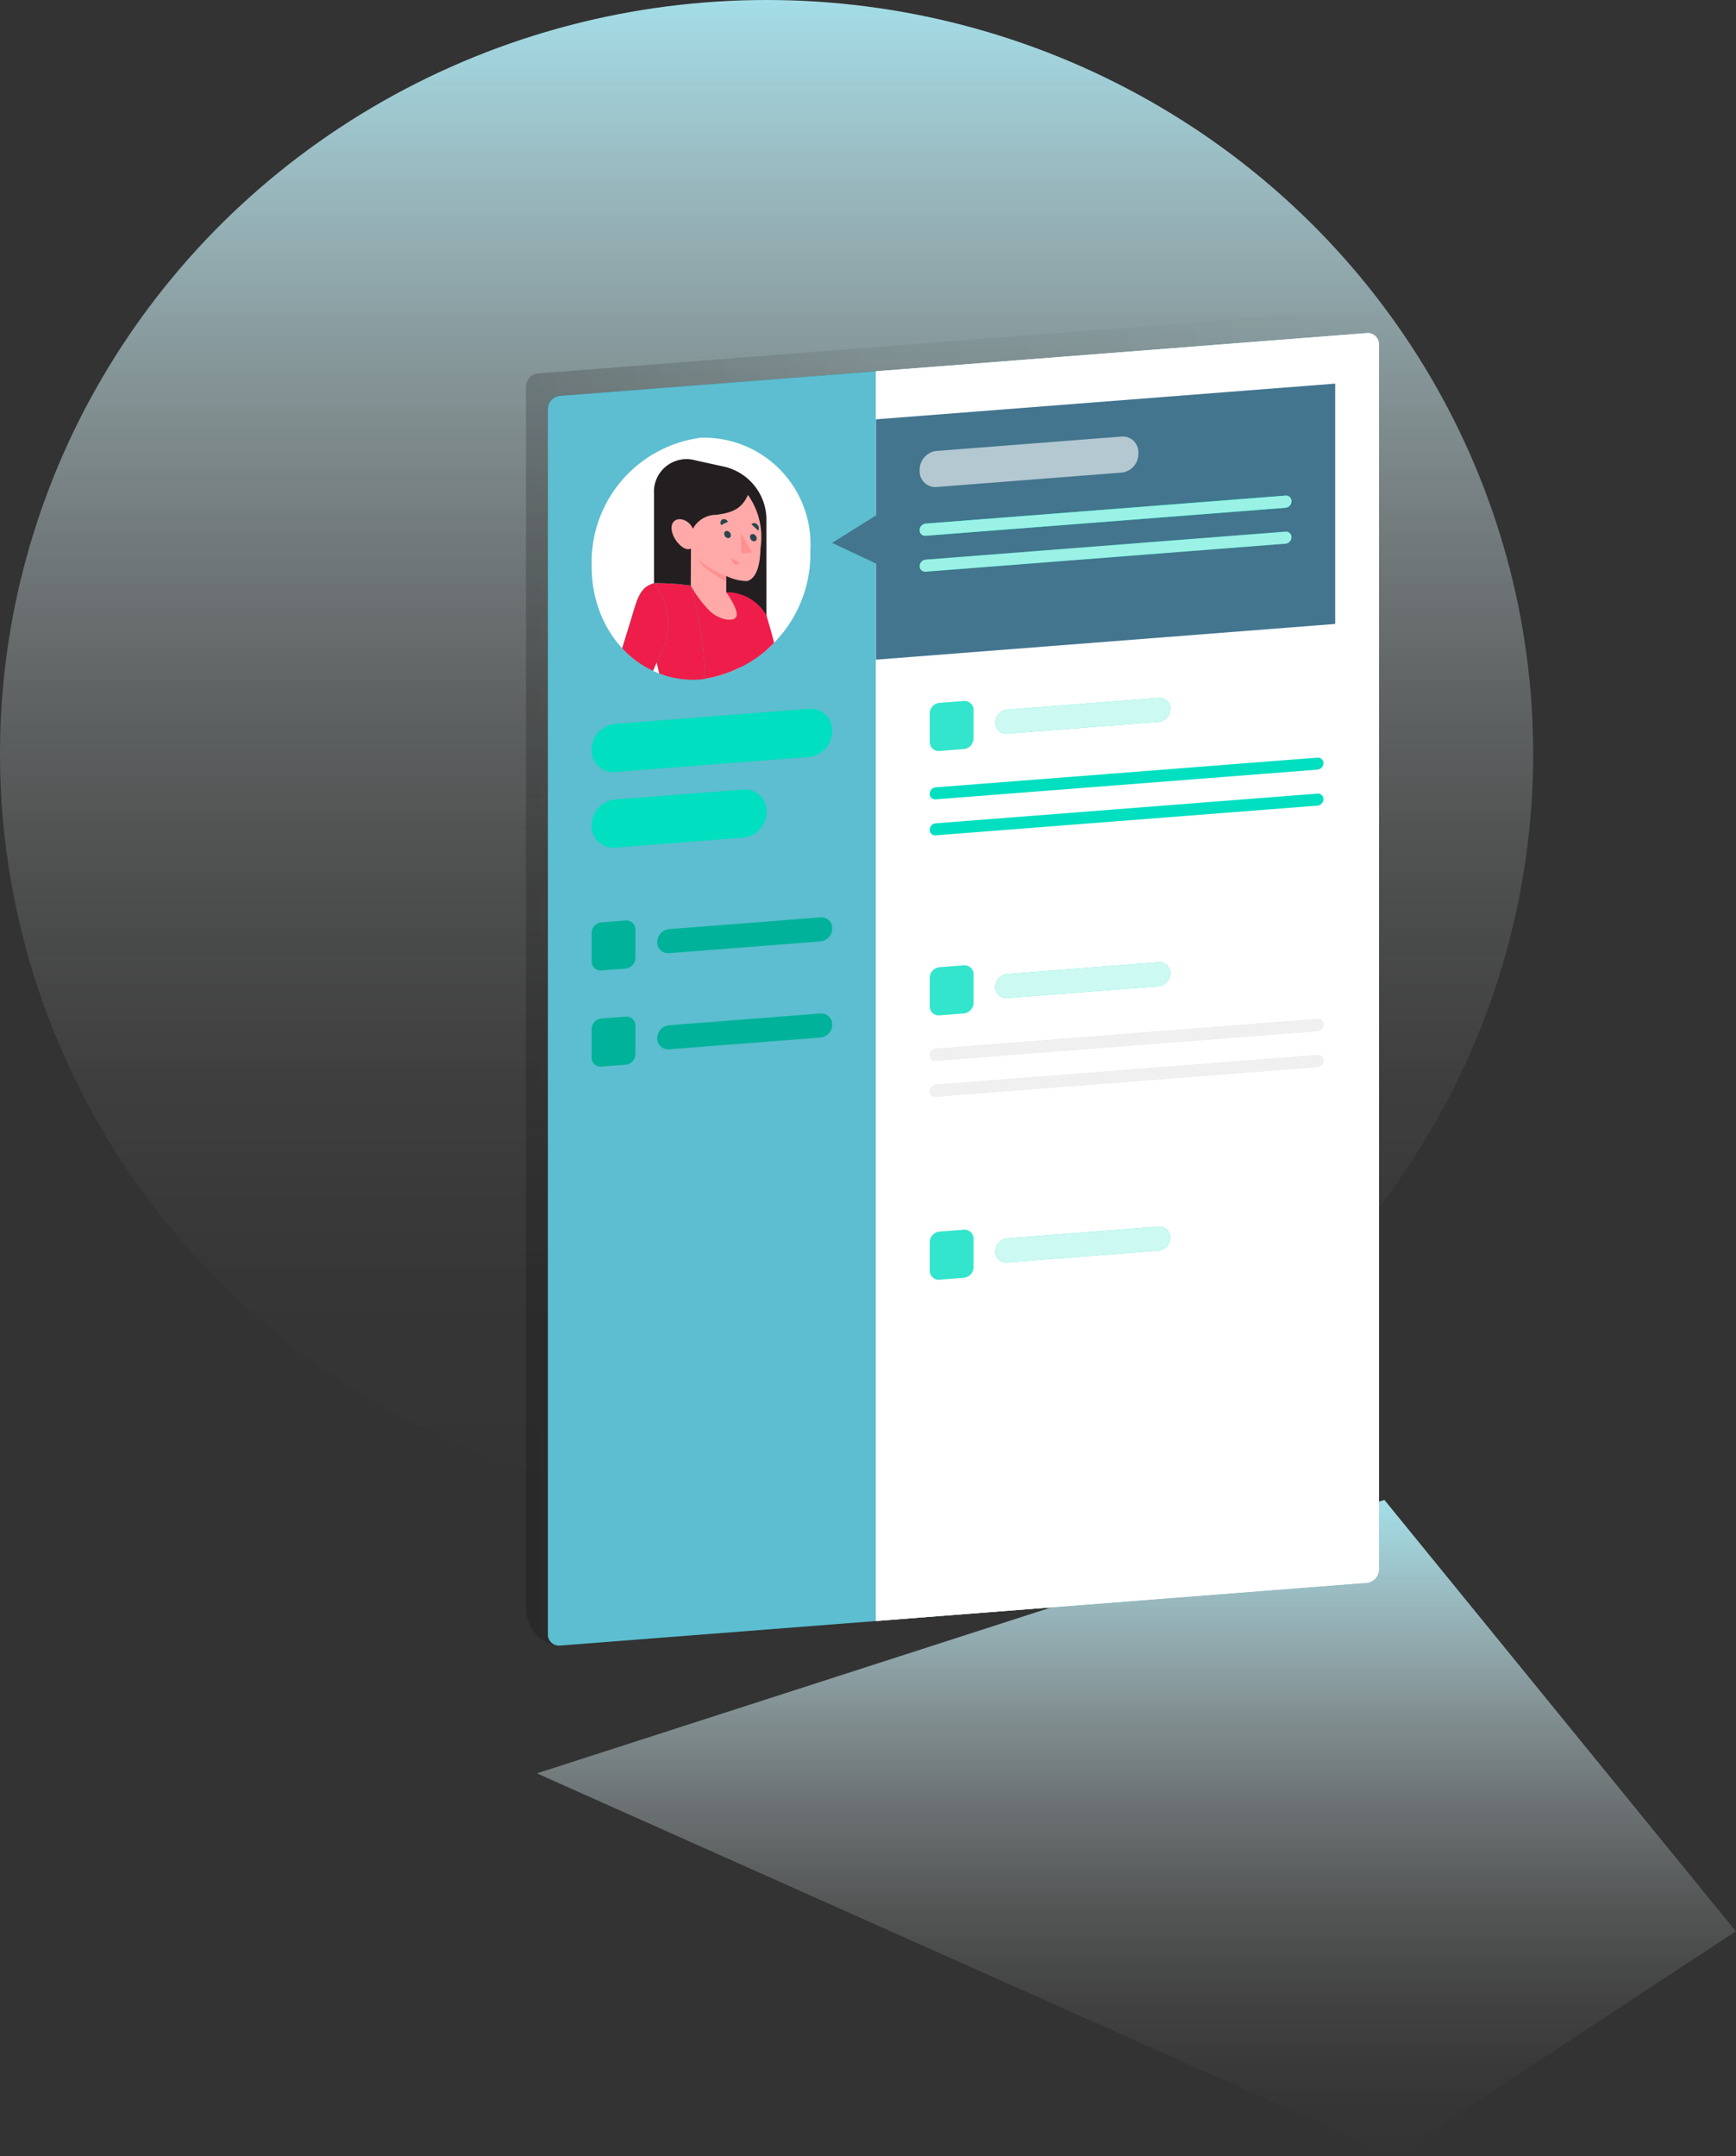 <svg xmlns="http://www.w3.org/2000/svg" xmlns:xlink="http://www.w3.org/1999/xlink" width="79.219" height="98.36" viewBox="0 0 79.219 98.36">
  <rect x="0" y="0" width="79.219" height="98.36" fill="#333333" stroke="none"/>
  <defs>
    <linearGradient id="linear-gradient" x1="0.5" y1="1" x2="0.5" gradientUnits="objectBoundingBox">
      <stop offset="0" stop-color="#fff" stop-opacity="0"/>
      <stop offset="0.155" stop-color="#fdfefe" stop-opacity="0.016"/>
      <stop offset="0.288" stop-color="#f9fdfd" stop-opacity="0.059"/>
      <stop offset="0.415" stop-color="#f2fafb" stop-opacity="0.137"/>
      <stop offset="0.536" stop-color="#e8f7f9" stop-opacity="0.243"/>
      <stop offset="0.655" stop-color="#dcf2f6" stop-opacity="0.384"/>
      <stop offset="0.77" stop-color="#ccedf2" stop-opacity="0.553"/>
      <stop offset="0.884" stop-color="#bae6ee" stop-opacity="0.757"/>
      <stop offset="0.994" stop-color="#a5dfe9" stop-opacity="0.984"/>
      <stop offset="1" stop-color="#a4dfe9"/>
    </linearGradient>
    <linearGradient id="linear-gradient-2" x1="0.5" y1="1" x2="0.5" gradientUnits="objectBoundingBox">
      <stop offset="0" stop-color="#fff" stop-opacity="0"/>
      <stop offset="0.114" stop-color="#fdfefe" stop-opacity="0.02"/>
      <stop offset="0.244" stop-color="#f7fcfd" stop-opacity="0.078"/>
      <stop offset="0.382" stop-color="#eef9fb" stop-opacity="0.176"/>
      <stop offset="0.526" stop-color="#e2f4f8" stop-opacity="0.314"/>
      <stop offset="0.674" stop-color="#d2eff4" stop-opacity="0.49"/>
      <stop offset="0.825" stop-color="#bee8ef" stop-opacity="0.71"/>
      <stop offset="0.977" stop-color="#a7e0e9" stop-opacity="0.961"/>
      <stop offset="1" stop-color="#a4dfe9"/>
    </linearGradient>
    <linearGradient id="linear-gradient-3" y1="-4.168" x2="1" y2="-4.168" gradientUnits="objectBoundingBox">
      <stop offset="0"/>
      <stop offset="1" stop-opacity="0"/>
    </linearGradient>
    <linearGradient id="linear-gradient-4" x1="0" y1="-4.211" x2="1" y2="-4.211" xlink:href="#linear-gradient-3"/>
    <clipPath id="clip-path">
      <path id="Path_36621" data-name="Path 36621" d="M541.688,1272.907a5.725,5.725,0,0,0-4.99,5.87c0,3.063,2.234,5.373,4.99,5.158a5.775,5.775,0,0,0,4.99-5.87A4.863,4.863,0,0,0,541.688,1272.907Z" fill="none"/>
    </clipPath>
  </defs>
  <g id="Group_11803" data-name="Group 11803" transform="translate(-509.7 -1252.939)">
    <ellipse id="Ellipse_119" data-name="Ellipse 119" cx="34.982" cy="34.391" rx="34.982" ry="34.391" transform="translate(509.7 1252.939)" fill="url(#linear-gradient)"/>
    <path id="Path_36554" data-name="Path 36554" d="M534.2,1333.841l39.111,17.458,15.6-10.253-16.037-19.68Z" fill="url(#linear-gradient-2)"/>
    <g id="Group_11802" data-name="Group 11802">
      <path id="Path_36555" data-name="Path 36555" d="M534.2,1327.544a1.844,1.844,0,0,1-.5-1.094V1270.6a.616.616,0,0,1,.532-.626l36.858-2.865a1.549,1.549,0,0,1,1.031.468,1.844,1.844,0,0,1,.5,1.094l-37.39,59.336A1.547,1.547,0,0,1,534.2,1327.544Z" opacity="0.1" fill="url(#linear-gradient-3)" style="mix-blend-mode: multiply;isolation: isolate"/>
      <path id="Path_36556" data-name="Path 36556" d="M549.672,1269.876l-1-1.019-14.437,1.122a.553.553,0,0,0-.376.2h0a.659.659,0,0,0-.155.425v55.845a1.844,1.844,0,0,0,.5,1.094,1.552,1.552,0,0,0,1.031.468l4.457-.347v-51.532l-4.054-4.139Z" opacity="0.1" fill="url(#linear-gradient-4)" style="mix-blend-mode: multiply;isolation: isolate"/>
      <g id="Group_11751" data-name="Group 11751">
        <path id="Path_36557" data-name="Path 36557" d="M535.235,1328.012l36.858-2.865a.616.616,0,0,0,.532-.626v-55.845a.51.51,0,0,0-.532-.543L535.234,1271a.616.616,0,0,0-.532.626v55.845A.511.511,0,0,0,535.235,1328.012Z" fill="#375a64"/>
        <path id="Path_36558" data-name="Path 36558" d="M535.235,1328.012l36.858-2.865a.616.616,0,0,0,.532-.626v-55.845a.51.51,0,0,0-.532-.543L535.234,1271a.616.616,0,0,0-.532.626v55.845A.511.511,0,0,0,535.235,1328.012Z" fill="#5cbed0"/>
      </g>
      <path id="Path_36559" data-name="Path 36559" d="M537.762,1285.966l8.85-.688a.985.985,0,0,1,1.064,1.014,1.188,1.188,0,0,1-1.064,1.179l-8.85.687a.985.985,0,0,1-1.064-1.013A1.188,1.188,0,0,1,537.762,1285.966Z" fill="#00dfbf"/>
      <path id="Path_36560" data-name="Path 36560" d="M537.762,1289.416l5.856-.456a.986.986,0,0,1,1.064,1.014,1.187,1.187,0,0,1-1.064,1.179l-5.856.455a.985.985,0,0,1-1.064-1.013A1.188,1.188,0,0,1,537.762,1289.416Z" fill="#00dfbf"/>
      <path id="Path_36561" data-name="Path 36561" d="M537.124,1295.021l1.145-.089a.407.407,0,0,1,.425.434v1.258a.492.492,0,0,1-.425.5l-1.145.089a.408.408,0,0,1-.426-.434v-1.258A.492.492,0,0,1,537.124,1295.021Z" fill="#00dfbf"/>
      <path id="Path_36562" data-name="Path 36562" d="M537.124,1295.021l1.145-.089a.407.407,0,0,1,.425.434v1.258a.492.492,0,0,1-.425.5l-1.145.089a.408.408,0,0,1-.426-.434v-1.258A.492.492,0,0,1,537.124,1295.021Z" opacity="0.2"/>
      <g id="Group_11754" data-name="Group 11754">
        <g id="Group_11752" data-name="Group 11752">
          <path id="Path_36563" data-name="Path 36563" d="M537.124,1299.406l1.145-.089a.409.409,0,0,1,.425.435v1.258a.492.492,0,0,1-.425.5l-1.145.089a.408.408,0,0,1-.426-.434v-1.258A.494.494,0,0,1,537.124,1299.406Z" fill="#00dfbf"/>
        </g>
        <g id="Group_11753" data-name="Group 11753" opacity="0.2">
          <path id="Path_36564" data-name="Path 36564" d="M537.124,1299.406l1.145-.089a.409.409,0,0,1,.425.435v1.258a.492.492,0,0,1-.425.5l-1.145.089a.408.408,0,0,1-.426-.434v-1.258A.494.494,0,0,1,537.124,1299.406Z"/>
        </g>
      </g>
      <g id="Group_11755" data-name="Group 11755">
        <path id="Path_36565" data-name="Path 36565" d="M540.224,1299.714l6.92-.538a.492.492,0,0,1,.532.507.594.594,0,0,1-.532.589l-6.92.538a.493.493,0,0,1-.532-.507A.594.594,0,0,1,540.224,1299.714Z" fill="#00dfbf"/>
        <path id="Path_36566" data-name="Path 36566" d="M540.224,1299.714l6.92-.538a.492.492,0,0,1,.532.507.594.594,0,0,1-.532.589l-6.92.538a.493.493,0,0,1-.532-.507A.594.594,0,0,1,540.224,1299.714Z" opacity="0.2"/>
      </g>
      <g id="Group_11756" data-name="Group 11756">
        <path id="Path_36567" data-name="Path 36567" d="M540.224,1295.328l6.92-.538a.492.492,0,0,1,.532.507.593.593,0,0,1-.532.589l-6.92.538a.493.493,0,0,1-.532-.507A.6.6,0,0,1,540.224,1295.328Z" fill="#00dfbf"/>
        <path id="Path_36568" data-name="Path 36568" d="M540.224,1295.328l6.92-.538a.492.492,0,0,1,.532.507.593.593,0,0,1-.532.589l-6.92.538a.493.493,0,0,1-.532-.507A.6.6,0,0,1,540.224,1295.328Z" opacity="0.2"/>
      </g>
      <g id="Group_11757" data-name="Group 11757">
        <path id="Path_36569" data-name="Path 36569" d="M572.093,1268.133l-22.421,1.743v57.014l22.421-1.743a.616.616,0,0,0,.532-.626v-55.845A.51.51,0,0,0,572.093,1268.133Z" fill="#ececec"/>
        <path id="Path_36570" data-name="Path 36570" d="M572.093,1268.133l-22.421,1.743v57.014l22.421-1.743a.616.616,0,0,0,.532-.626v-55.845A.51.51,0,0,0,572.093,1268.133Z" fill="#fff"/>
      </g>
      <path id="Path_36571" data-name="Path 36571" d="M549.672,1272.069v4.386l-2,1.251,2,.941v4.386l20.957-1.629V1270.44Z" fill="#43758e"/>
      <g id="Group_11758" data-name="Group 11758" opacity="0.6">
        <path id="Path_36572" data-name="Path 36572" d="M552.413,1273.514l8.49-.66a.714.714,0,0,1,.744.76v.008a.862.862,0,0,1-.744.876l-8.49.66a.714.714,0,0,1-.745-.76v-.008A.861.861,0,0,1,552.413,1273.514Z" fill="#fff"/>
      </g>
      <path id="Path_36573" data-name="Path 36573" d="M551.934,1276.827l16.433-1.277a.246.246,0,0,1,.266.253.3.3,0,0,1-.266.3l-16.433,1.277a.246.246,0,0,1-.266-.253A.3.3,0,0,1,551.934,1276.827Z" fill="#00dfbf"/>
      <g id="Group_11759" data-name="Group 11759">
        <path id="Path_36574" data-name="Path 36574" d="M551.934,1276.827l16.433-1.277a.246.246,0,0,1,.266.253.3.3,0,0,1-.266.3l-16.433,1.277a.246.246,0,0,1-.266-.253A.3.3,0,0,1,551.934,1276.827Z" fill="#00dfbf"/>
        <path id="Path_36575" data-name="Path 36575" d="M551.934,1276.827l16.433-1.277a.246.246,0,0,1,.266.253.3.3,0,0,1-.266.3l-16.433,1.277a.246.246,0,0,1-.266-.253A.3.3,0,0,1,551.934,1276.827Z" fill="#fff" opacity="0.6"/>
      </g>
      <g id="Group_11761" data-name="Group 11761">
        <g id="Group_11760" data-name="Group 11760">
          <path id="Path_36576" data-name="Path 36576" d="M551.934,1278.471l16.433-1.277a.247.247,0,0,1,.266.254.3.3,0,0,1-.266.294l-16.433,1.278a.247.247,0,0,1-.266-.254A.3.3,0,0,1,551.934,1278.471Z" fill="#00dfbf"/>
          <path id="Path_36577" data-name="Path 36577" d="M551.934,1278.471l16.433-1.277a.247.247,0,0,1,.266.254.3.3,0,0,1-.266.294l-16.433,1.278a.247.247,0,0,1-.266-.254A.3.3,0,0,1,551.934,1278.471Z" fill="#fff" opacity="0.6"/>
        </g>
      </g>
      <g id="Group_11762" data-name="Group 11762">
        <path id="Path_36578" data-name="Path 36578" d="M552.553,1285.007l1.145-.089a.408.408,0,0,1,.425.434v1.258a.491.491,0,0,1-.425.5l-1.145.089a.408.408,0,0,1-.426-.434v-1.258A.492.492,0,0,1,552.553,1285.007Z" fill="#00dfbf"/>
        <path id="Path_36579" data-name="Path 36579" d="M552.553,1285.007l1.145-.089a.408.408,0,0,1,.425.434v1.258a.491.491,0,0,1-.425.5l-1.145.089a.408.408,0,0,1-.426-.434v-1.258A.492.492,0,0,1,552.553,1285.007Z" fill="#fff" opacity="0.2"/>
      </g>
      <g id="Group_11763" data-name="Group 11763">
        <path id="Path_36580" data-name="Path 36580" d="M555.653,1285.314l6.92-.538a.492.492,0,0,1,.532.507.593.593,0,0,1-.532.589l-6.92.538a.493.493,0,0,1-.532-.507A.594.594,0,0,1,555.653,1285.314Z" fill="#00dfbf"/>
        <path id="Path_36581" data-name="Path 36581" d="M555.653,1285.314l6.92-.538a.492.492,0,0,1,.532.507.593.593,0,0,1-.532.589l-6.92.538a.493.493,0,0,1-.532-.507A.594.594,0,0,1,555.653,1285.314Z" fill="#fff" opacity="0.8"/>
      </g>
      <path id="Path_36582" data-name="Path 36582" d="M552.393,1288.859l17.432-1.357a.247.247,0,0,1,.266.254.3.3,0,0,1-.266.294l-17.432,1.357a.247.247,0,0,1-.266-.254A.3.3,0,0,1,552.393,1288.859Z" fill="#00dfbf"/>
      <path id="Path_36583" data-name="Path 36583" d="M552.393,1290.5l17.432-1.356a.246.246,0,0,1,.266.253.3.3,0,0,1-.266.295l-17.432,1.356a.246.246,0,0,1-.266-.253A.3.3,0,0,1,552.393,1290.5Z" fill="#00dfbf"/>
      <g id="Group_11764" data-name="Group 11764">
        <path id="Path_36584" data-name="Path 36584" d="M552.393,1300.78l17.432-1.356a.246.246,0,0,1,.266.253.3.3,0,0,1-.266.3l-17.432,1.356a.246.246,0,0,1-.266-.253A.3.3,0,0,1,552.393,1300.78Z" fill="#e1e1e1"/>
        <path id="Path_36585" data-name="Path 36585" d="M552.393,1302.425l17.432-1.357a.247.247,0,0,1,.266.254.3.3,0,0,1-.266.294l-17.432,1.357a.246.246,0,0,1-.266-.253A.3.3,0,0,1,552.393,1302.425Z" fill="#e1e1e1"/>
        <path id="Path_36586" data-name="Path 36586" d="M552.393,1300.78l17.432-1.356a.246.246,0,0,1,.266.253.3.3,0,0,1-.266.3l-17.432,1.356a.246.246,0,0,1-.266-.253A.3.3,0,0,1,552.393,1300.78Z" fill="#f0f0f0"/>
        <path id="Path_36587" data-name="Path 36587" d="M552.393,1302.425l17.432-1.357a.247.247,0,0,1,.266.254.3.3,0,0,1-.266.294l-17.432,1.357a.246.246,0,0,1-.266-.253A.3.3,0,0,1,552.393,1302.425Z" fill="#f0f0f0"/>
      </g>
      <g id="Group_11765" data-name="Group 11765">
        <path id="Path_36588" data-name="Path 36588" d="M552.553,1297.067l1.145-.089a.409.409,0,0,1,.425.435v1.258a.492.492,0,0,1-.425.5l-1.145.089a.409.409,0,0,1-.426-.434v-1.258A.494.494,0,0,1,552.553,1297.067Z" fill="#00dfbf"/>
        <path id="Path_36589" data-name="Path 36589" d="M552.553,1297.067l1.145-.089a.409.409,0,0,1,.425.435v1.258a.492.492,0,0,1-.425.5l-1.145.089a.409.409,0,0,1-.426-.434v-1.258A.494.494,0,0,1,552.553,1297.067Z" fill="#fff" opacity="0.2"/>
      </g>
      <g id="Group_11766" data-name="Group 11766">
        <path id="Path_36590" data-name="Path 36590" d="M555.653,1297.375l6.92-.538a.492.492,0,0,1,.532.507.594.594,0,0,1-.532.589l-6.92.538a.492.492,0,0,1-.532-.507A.593.593,0,0,1,555.653,1297.375Z" fill="#00dfbf"/>
        <path id="Path_36591" data-name="Path 36591" d="M555.653,1297.375l6.92-.538a.492.492,0,0,1,.532.507.594.594,0,0,1-.532.589l-6.92.538a.492.492,0,0,1-.532-.507A.593.593,0,0,1,555.653,1297.375Z" fill="#fff" opacity="0.8"/>
      </g>
      <g id="Group_11767" data-name="Group 11767">
        <path id="Path_36592" data-name="Path 36592" d="M552.553,1309.128l1.145-.089a.408.408,0,0,1,.425.435v1.257a.492.492,0,0,1-.425.5l-1.145.089a.409.409,0,0,1-.426-.435v-1.257A.492.492,0,0,1,552.553,1309.128Z" fill="#00dfbf"/>
        <path id="Path_36593" data-name="Path 36593" d="M552.553,1309.128l1.145-.089a.408.408,0,0,1,.425.435v1.257a.492.492,0,0,1-.425.5l-1.145.089a.409.409,0,0,1-.426-.435v-1.257A.492.492,0,0,1,552.553,1309.128Z" fill="#fff" opacity="0.2"/>
      </g>
      <g id="Group_11768" data-name="Group 11768">
        <path id="Path_36594" data-name="Path 36594" d="M555.653,1309.435l6.92-.538a.494.494,0,0,1,.532.507.594.594,0,0,1-.532.59l-6.92.538a.492.492,0,0,1-.532-.507A.594.594,0,0,1,555.653,1309.435Z" fill="#00dfbf"/>
        <path id="Path_36595" data-name="Path 36595" d="M555.653,1309.435l6.92-.538a.494.494,0,0,1,.532.507.594.594,0,0,1-.532.59l-6.92.538a.492.492,0,0,1-.532-.507A.594.594,0,0,1,555.653,1309.435Z" fill="#fff" opacity="0.8"/>
      </g>
      <g id="Group_11801" data-name="Group 11801">
        <g id="Group_11800" data-name="Group 11800" clip-path="url(#clip-path)">
          <path id="Path_36596" data-name="Path 36596" d="M541.688,1272.907a5.725,5.725,0,0,0-4.99,5.87c0,3.063,2.234,5.373,4.99,5.158a5.775,5.775,0,0,0,4.99-5.87A4.863,4.863,0,0,0,541.688,1272.907Z" fill="#fff"/>
          <path id="Path_36597" data-name="Path 36597" d="M541.688,1272.907a5.725,5.725,0,0,0-4.99,5.87c0,3.063,2.234,5.373,4.99,5.158a5.775,5.775,0,0,0,4.99-5.87A4.863,4.863,0,0,0,541.688,1272.907Z" fill="none"/>
          <path id="Path_36598" data-name="Path 36598" d="M541.688,1272.907a5.725,5.725,0,0,0-4.99,5.87c0,3.063,2.234,5.373,4.99,5.158a5.775,5.775,0,0,0,4.99-5.87A4.863,4.863,0,0,0,541.688,1272.907Z" fill="none"/>
          <g id="Group_11770" data-name="Group 11770">
            <g id="Group_11769" data-name="Group 11769">
              <path id="Path_36599" data-name="Path 36599" d="M544.106,1283.486l-3.994-.865a.751.751,0,0,1-.568-.7v-6.47a1.486,1.486,0,0,1,1.883-1.512l1.364.3a2.49,2.49,0,0,1,1.883,2.327v6.471A.448.448,0,0,1,544.106,1283.486Z" fill="#231f20"/>
            </g>
          </g>
          <g id="Group_11773" data-name="Group 11773">
            <g id="Group_11771" data-name="Group 11771">
              <path id="Path_36600" data-name="Path 36600" d="M544.3,1285.25l-.429-1.967s.005-2.38-.358-2.771-.458-.477-.458-.477a2.129,2.129,0,0,1,1.725,1.388c.288.925.718,3.075.922,4.131Z" fill="#ff9090"/>
            </g>
            <g id="Group_11772" data-name="Group 11772">
              <path id="Path_36601" data-name="Path 36601" d="M544.264,1285.243l-1.424-5.288a2.1,2.1,0,0,1,1.834,1.057,33.1,33.1,0,0,1,1.03,4.543Z" fill="#ef1d4a"/>
            </g>
          </g>
          <g id="Group_11774" data-name="Group 11774">
            <path id="Path_36602" data-name="Path 36602" d="M544.455,1285.284l-1.4-.3a1.766,1.766,0,0,1,.392-.9,1.44,1.44,0,0,1,1.148-.281A6.535,6.535,0,0,0,544.455,1285.284Z" fill="#00dfbf"/>
          </g>
          <g id="Group_11777" data-name="Group 11777">
            <g id="Group_11775" data-name="Group 11775">
              <path id="Path_36603" data-name="Path 36603" d="M544.455,1285.284l-1.4-.3a1.766,1.766,0,0,1,.392-.9,1.44,1.44,0,0,1,1.148-.281A6.535,6.535,0,0,0,544.455,1285.284Z" fill="#00dfbf"/>
            </g>
            <g id="Group_11776" data-name="Group 11776" opacity="0.7">
              <path id="Path_36604" data-name="Path 36604" d="M544.455,1285.284l-1.4-.3a1.766,1.766,0,0,1,.392-.9,1.44,1.44,0,0,1,1.148-.281A6.535,6.535,0,0,0,544.455,1285.284Z"/>
            </g>
          </g>
          <g id="Group_11779" data-name="Group 11779">
            <g id="Group_11778" data-name="Group 11778">
              <path id="Path_36605" data-name="Path 36605" d="M544.155,1285.219l-3.919-.849-.435-1.48s1.148-2.014-.269-3.338c.18-.043,1.691.107,1.691.107l1.623.3a4.281,4.281,0,0,1,1.877,2.505c.113.469.074.82-.561,2.675A.6.6,0,0,0,544.155,1285.219Z" fill="#ef1d4a"/>
            </g>
          </g>
          <g id="Group_11781" data-name="Group 11781">
            <g id="Group_11780" data-name="Group 11780">
              <path id="Path_36606" data-name="Path 36606" d="M543.831,1275.515a3.35,3.35,0,0,1,.573,2.439c-.028,1.228-.42,1.448-.617,1.494a2.215,2.215,0,0,1-.947-.234v.741s.511.716.479,1.048-.738.261-1.216-.175a5.369,5.369,0,0,1-.88-1.169l.008-1.7s-.217.168-.586-.241c-.3-.337-.407-.817-.169-1.011s.675-.032.843.354a1.213,1.213,0,0,1,1.057-.636C543.145,1276.333,543.563,1276.129,543.831,1275.515Z" fill="#ffaaa8"/>
            </g>
          </g>
          <g id="Group_11783" data-name="Group 11783">
            <g id="Group_11782" data-name="Group 11782">
              <path id="Path_36607" data-name="Path 36607" d="M543.052,1277.351a.122.122,0,0,1-.144.137.206.206,0,0,1-.16-.188.123.123,0,0,1,.144-.138A.207.207,0,0,1,543.052,1277.351Z" fill="#2b454e"/>
            </g>
          </g>
          <g id="Group_11785" data-name="Group 11785">
            <g id="Group_11784" data-name="Group 11784">
              <path id="Path_36608" data-name="Path 36608" d="M543.093,1278.406l.354.192a.151.151,0,0,1-.23.079A.246.246,0,0,1,543.093,1278.406Z" fill="#ff9090"/>
            </g>
          </g>
          <g id="Group_11787" data-name="Group 11787">
            <g id="Group_11786" data-name="Group 11786">
              <path id="Path_36609" data-name="Path 36609" d="M544.3,1277.145l-.308-.285a.168.168,0,0,1,.255,0A.225.225,0,0,1,544.3,1277.145Z" fill="#2b454e"/>
            </g>
          </g>
          <g id="Group_11789" data-name="Group 11789">
            <g id="Group_11788" data-name="Group 11788">
              <path id="Path_36610" data-name="Path 36610" d="M542.609,1276.893l.308-.151a.2.2,0,0,0-.255-.109A.183.183,0,0,0,542.609,1276.893Z" fill="#2b454e"/>
            </g>
          </g>
          <g id="Group_11791" data-name="Group 11791">
            <g id="Group_11790" data-name="Group 11790">
              <path id="Path_36611" data-name="Path 36611" d="M544.23,1277.494a.122.122,0,0,1-.144.137.206.206,0,0,1-.16-.189.122.122,0,0,1,.144-.137A.207.207,0,0,1,544.23,1277.494Z" fill="#2b454e"/>
            </g>
          </g>
          <g id="Group_11793" data-name="Group 11793">
            <g id="Group_11792" data-name="Group 11792">
              <path id="Path_36612" data-name="Path 36612" d="M543.511,1277.249l.024.94.482-.048Z" fill="#ff9090"/>
            </g>
          </g>
          <g id="Group_11795" data-name="Group 11795">
            <g id="Group_11794" data-name="Group 11794">
              <path id="Path_36613" data-name="Path 36613" d="M542.84,1279.214c-.389-.136-1.19-.544-1.315-.894a1.093,1.093,0,0,0,.281.473,5.466,5.466,0,0,0,1.034.668Z" fill="#ff9090"/>
            </g>
          </g>
          <g id="Group_11797" data-name="Group 11797">
            <g id="Group_11796" data-name="Group 11796">
              <path id="Path_36614" data-name="Path 36614" d="M540.248,1284.373l-.166-.635.433.693Z" fill="#00dfbf"/>
            </g>
          </g>
          <g id="Group_11798" data-name="Group 11798">
            <path id="Path_36615" data-name="Path 36615" d="M539.925,1284.3a22.613,22.613,0,0,0-.719-2.691c-.413-1.272.048-1.985.326-2.06a10.236,10.236,0,0,1,1.691.107,18.168,18.168,0,0,1,.663,5.069Z" fill="#00dfbf"/>
            <path id="Path_36616" data-name="Path 36616" d="M539.925,1284.3a22.613,22.613,0,0,0-.719-2.691c-.413-1.272.048-1.985.326-2.06a10.236,10.236,0,0,1,1.691.107,18.168,18.168,0,0,1,.663,5.069Z" fill="#ef1d4a"/>
          </g>
          <g id="Group_11799" data-name="Group 11799">
            <path id="Path_36617" data-name="Path 36617" d="M539.228,1284.152l-1.4-.3c-.071-.082-.11-.138-.11-.138s.664-2.122.875-2.832.373-1.188.943-1.326a2.932,2.932,0,0,1,.55,2.654Z" fill="#00dfbf"/>
            <path id="Path_36618" data-name="Path 36618" d="M539.228,1284.152l-1.4-.3c-.071-.082-.11-.138-.11-.138s.664-2.122.875-2.832.373-1.188.943-1.326a2.932,2.932,0,0,1,.55,2.654Z" fill="#ef1d4a"/>
          </g>
          <path id="Path_36619" data-name="Path 36619" d="M541.688,1272.907a5.725,5.725,0,0,0-4.99,5.87c0,3.063,2.234,5.373,4.99,5.158a5.775,5.775,0,0,0,4.99-5.87A4.863,4.863,0,0,0,541.688,1272.907Z" fill="none"/>
          <path id="Path_36620" data-name="Path 36620" d="M541.688,1272.907a5.725,5.725,0,0,0-4.99,5.87c0,3.063,2.234,5.373,4.99,5.158a5.775,5.775,0,0,0,4.99-5.87A4.863,4.863,0,0,0,541.688,1272.907Z" fill="none"/>
        </g>
      </g>
    </g>
  </g>
</svg>

